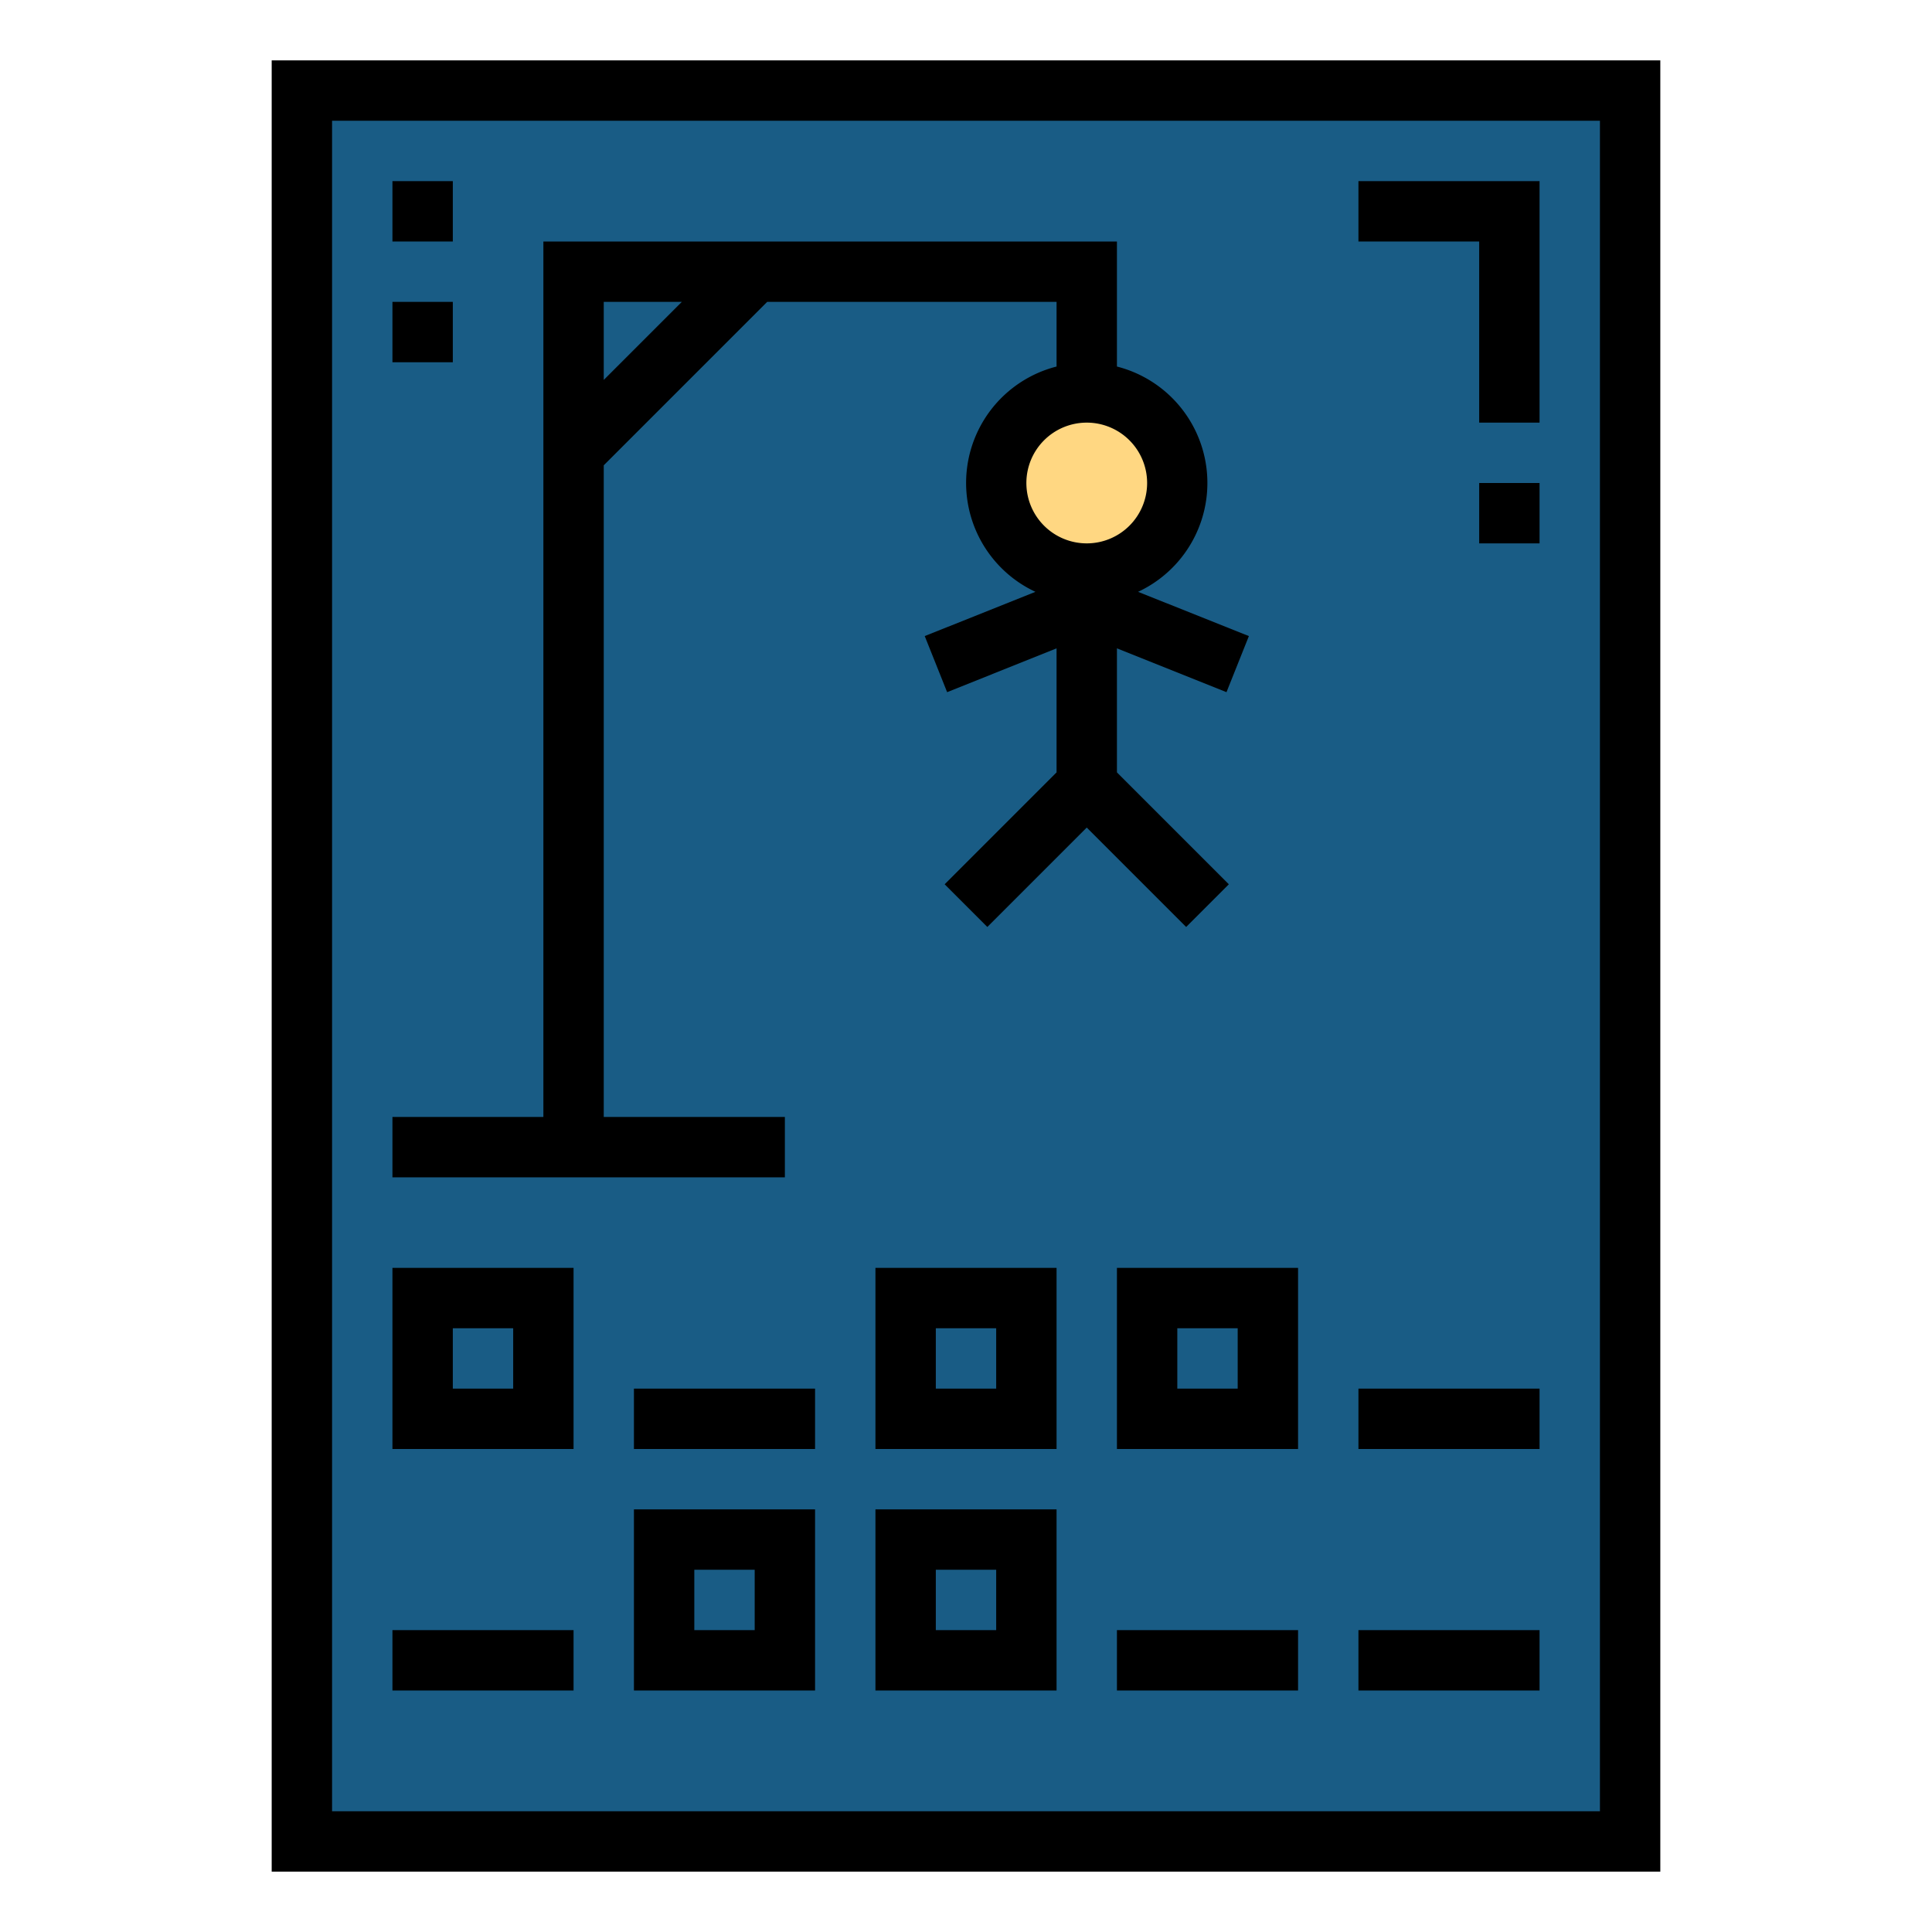 <svg height="512" viewBox="0 0 64 64" width="512" xmlns="http://www.w3.org/2000/svg"><g id="Filled_outline" data-name="Filled outline"><path d="m10 3h44v58h-44z" fill="#195c85"/><circle cx="36" cy="16" fill="#ffd782" r="3"/><path d="m9 62h46v-60h-46zm2-58h42v56h-42z"/><path d="m13 48h6v-6h-6zm2-4h2v2h-2z"/><path d="m29 48h6v-6h-6zm2-4h2v2h-2z"/><path d="m21 56h6v-6h-6zm2-4h2v2h-2z"/><path d="m29 56h6v-6h-6zm2-4h2v2h-2z"/><path d="m37 48h6v-6h-6zm2-4h2v2h-2z"/><path d="m21 46h6v2h-6z"/><path d="m13 54h6v2h-6z"/><path d="m37 54h6v2h-6z"/><path d="m45 54h6v2h-6z"/><path d="m45 46h6v2h-6z"/><path d="m40.707 29.293-3.707-3.707v-4.109l3.629 1.452.742-1.858-3.671-1.466a3.98 3.98 0 0 0 -.7-7.463v-4.142h-19v29h-5v2h13v-2h-6v-21.586l5.414-5.414h9.586v2.142a3.98 3.98 0 0 0 -.7 7.463l-3.667 1.466.742 1.858 3.625-1.452v4.109l-3.707 3.707 1.414 1.414 3.293-3.293 3.293 3.293zm-20.707-16.707v-2.586h2.586zm14 3.414a2 2 0 1 1 2 2 2 2 0 0 1 -2-2z"/><path d="m45 8h4v6h2v-8h-6z"/><path d="m49 16h2v2h-2z"/><path d="m13 6h2v2h-2z"/><path d="m13 10h2v2h-2z"/></g></svg>